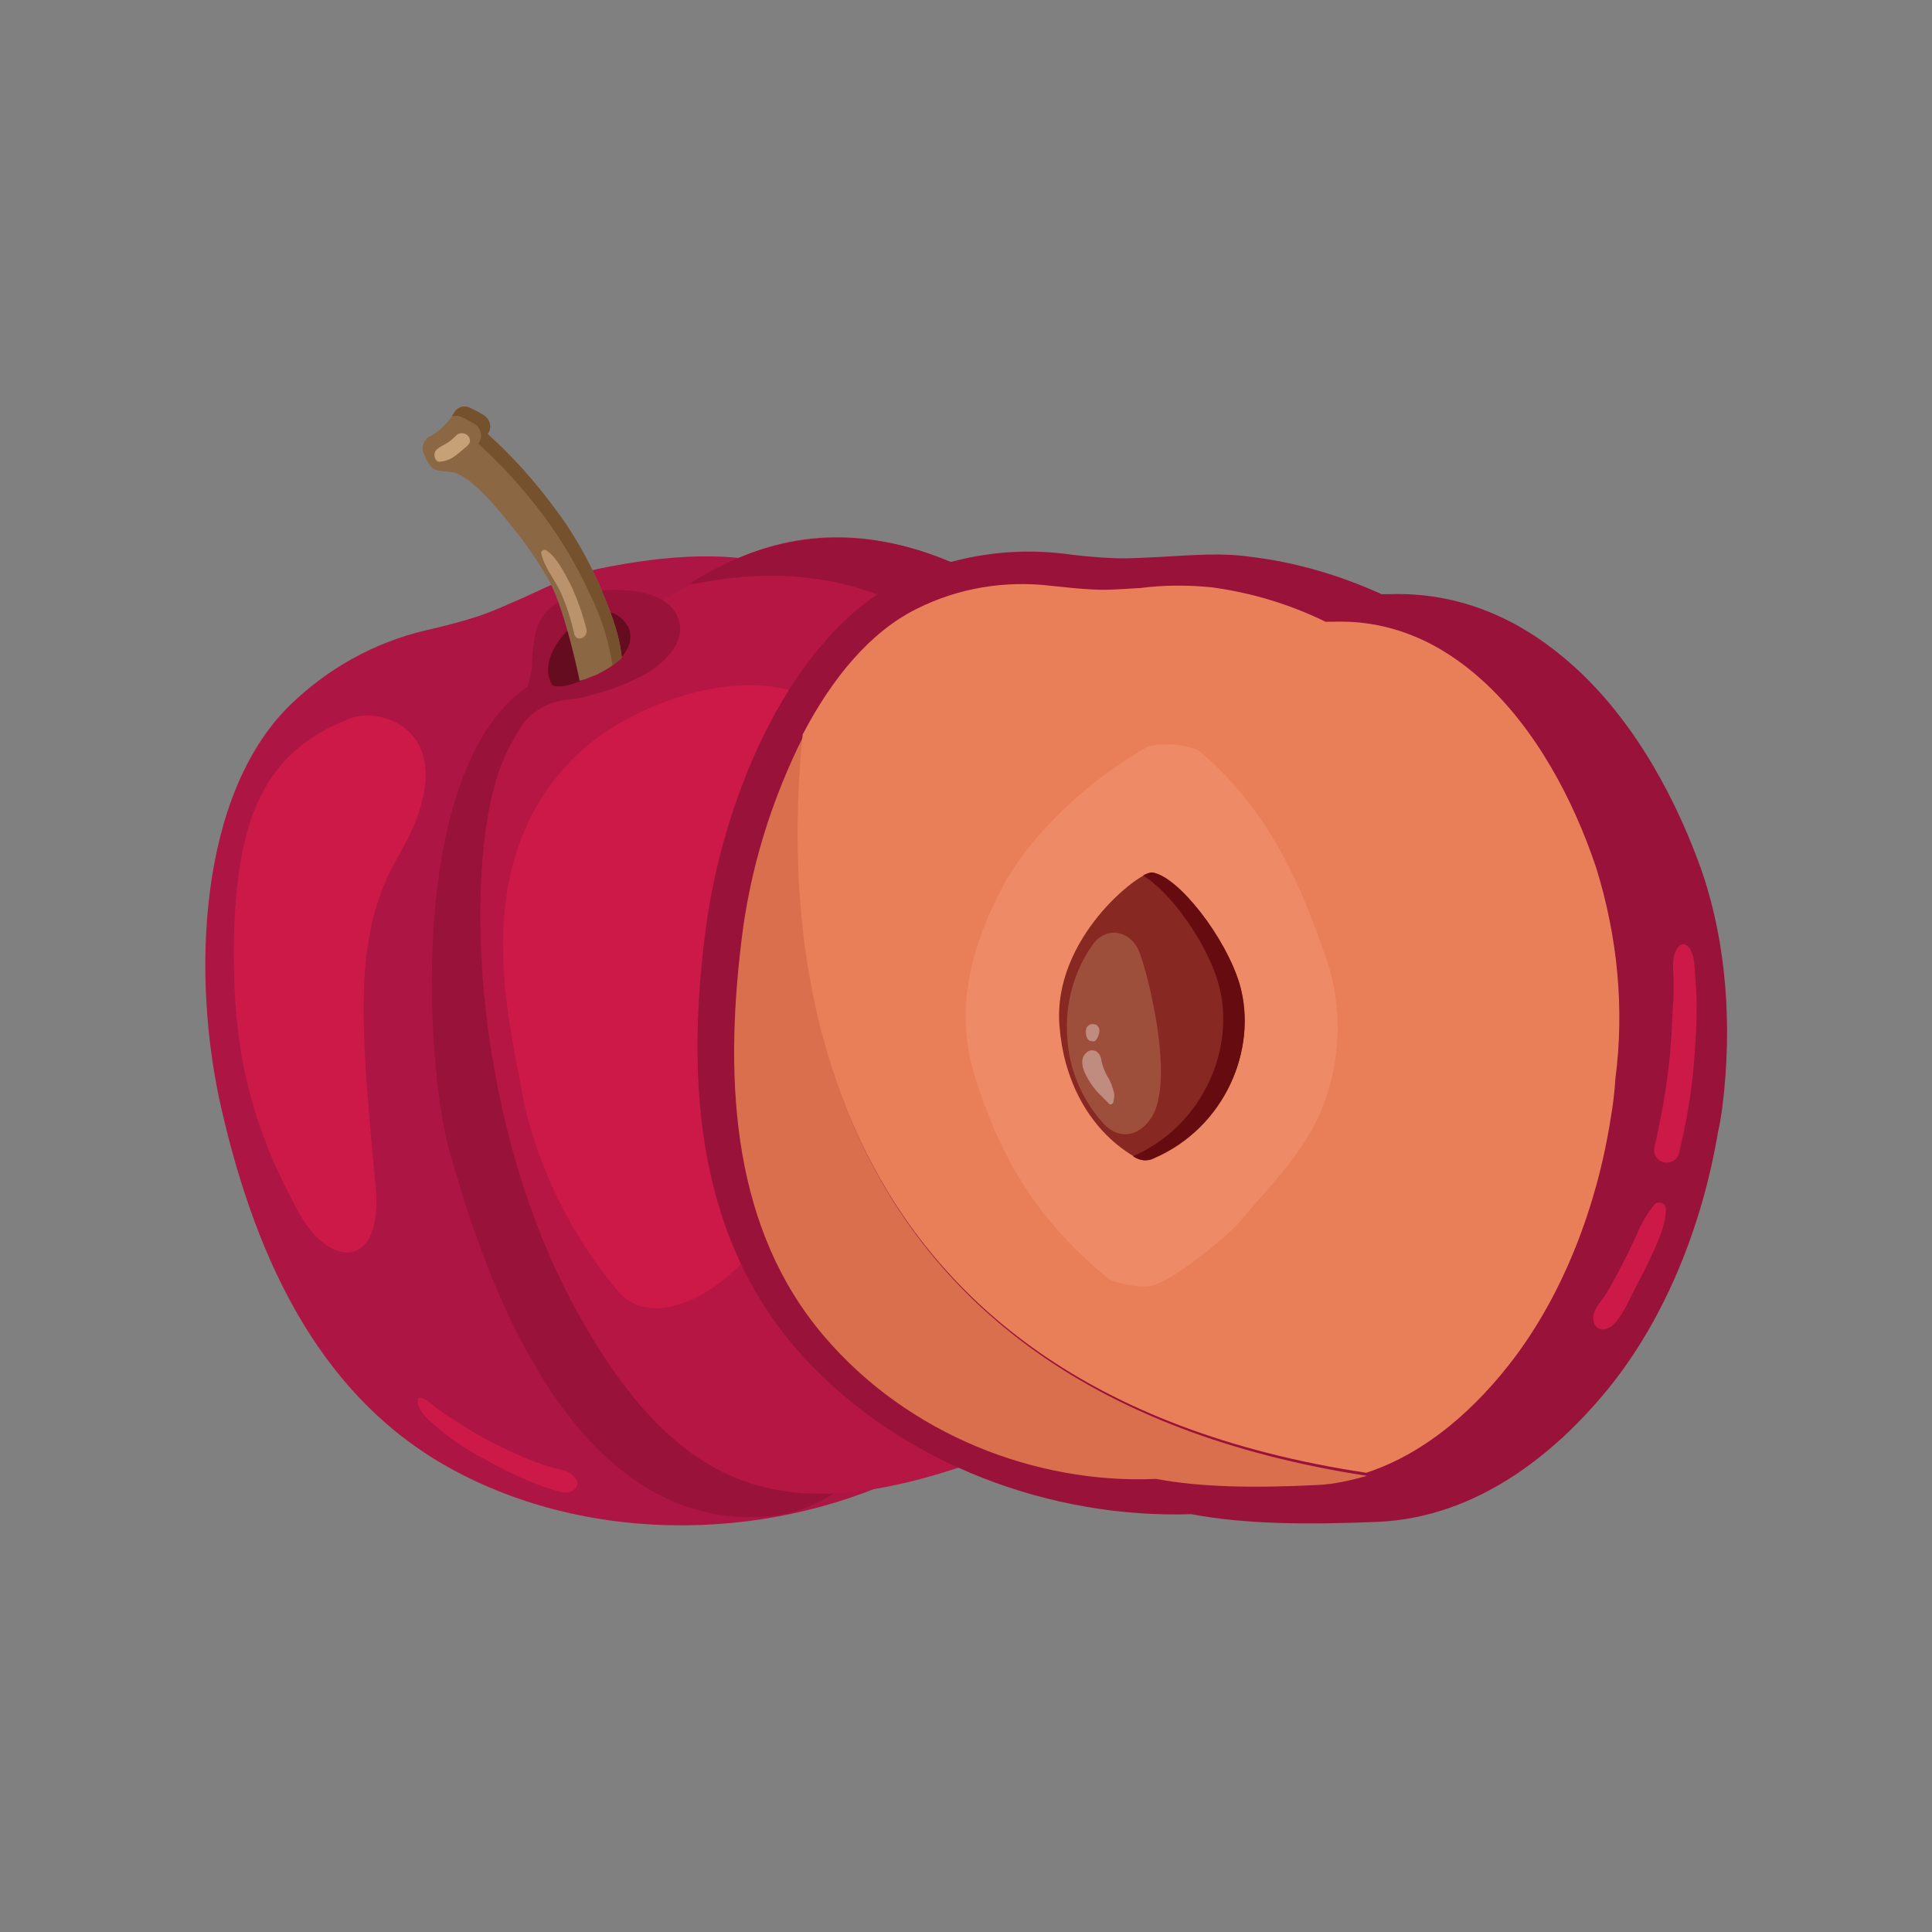 <?xml version="1.0" encoding="utf-8"?>
<!-- Generator: Adobe Illustrator 24.3.0, SVG Export Plug-In . SVG Version: 6.00 Build 0)  -->
<svg version="1.1" id="Layer_1" xmlns="http://www.w3.org/2000/svg" xmlns:xlink="http://www.w3.org/1999/xlink" x="0px" y="0px"
	 viewBox="0 0 252 252" style="enable-background:new 0 0 252 252;" xml:space="preserve">
<rect x="0" y="0" width="252" height="252" fill="#808080" stroke="none"/>
<style type="text/css">
	.st0{fill:#AD1544;}
	.st1{fill:#99123A;}
	.st2{fill:#B61643;}
	.st3{fill:#CD1948;}
	.st4{fill:#660C21;}
	.st5{fill:#8C6743;}
	.st6{fill:#75512E;}
	.st7{fill:#C6A178;}
	.st8{fill:#BA936C;}
	.st9{fill:#D96F4C;}
	.st10{fill:#E97F59;}
	.st11{opacity:0.3;fill:#F9A683;}
	.st12{fill:#872823;}
	.st13{fill:#660C11;}
	.st14{opacity:0.18;fill:#FFFFA7;enable-background:new    ;}
	.st15{opacity:0.35;fill:#FFFFFF;enable-background:new    ;}
</style>
<g id="be243755-e70b-4f6c-bb4c-9b5af584c5a2">
	<path class="st0" d="M118.5,106.6c-0.6-4-1.4-8-2.2-12c-1.4-7.3-4-16.7-12.5-20.1c-7.7-3-17.3-2-25.3-0.4
		c-3.5,0.7-6.9,2.3-10.1,3.8c-2.1,0.9-4.2,1.9-6.4,2.6s-4.2,1.2-6.4,1.7c-6.8,1.6-12.9,5-17.9,9.9c-11.8,11.7-12.8,35.3-8.8,52.6
		c4.6,20,13.2,38.4,31.3,47.6c19.1,9.8,43.5,8.4,61.4-1.7C131.9,184.8,121.8,127.6,118.5,106.6z"/>
	<path class="st1" d="M114.9,98.2c-1.7-2.7-3.4-5.4-5.2-8c-1.6-2.3-3.2-4.4-4.7-6.8s-30.2,3.5-32.8,4.4
		c-19.7,7.4-16.8,51.5-13.5,62.6c2.7,9.1,13.6,50.5,42.2,47.3c4.5-0.5,8.5-2.9,11.9-6c6.8-6.2,11.6-15.2,13.8-24.5
		c2.7-11.3,2.3-23.4,0.6-35C125.3,120.3,121.1,108.7,114.9,98.2z"/>
	<path class="st2" d="M160.6,118.2c-2.6-10.1-7.2-19.5-13.5-26.9c-12.3-14.5-33.9-29.2-55.2-16.2c-7.5,4.5-20.8,11.5-26.2,23.9
		c-5.3,12.2-4.6,46,9.3,71.6c15.7,28.8,32.3,28.9,62.7,16c11.8-5,18.6-16.2,22.2-26.7C164.2,147.3,164.3,132.1,160.6,118.2z"/>
	<path class="st1" d="M149.4,167.9c3.6-12.4,3.4-27.5-0.1-41.5c-2.6-10.1-9.3-24.3-14.6-32.1c-20.9-31-52.7-13.7-42.7-19.4
		c21.8-12.4,42.9,1.8,55.2,16.2c6.3,7.3,10.9,16.8,13.5,26.8c3.7,14,3.6,29.1-0.6,41.6c-3.2,9.4-9,19.4-18.6,24.9
		C145,179.5,147.7,173.9,149.4,167.9z"/>
	<path class="st3" d="M30.5,125.2c-0.1-19,4.3-27.3,15.2-31.5c4.5-1.7,15.4,2.2,6.3,17.9c-5.8,9.9-5.2,20.5-3,43.1
		c1,11-6,10.8-10,3.5C31.8,145.2,30.6,135.2,30.5,125.2z"/>
	<path class="st3" d="M67.1,137.2c-1.3-7.7-4.9-25.4,7.5-38.1c9.4-9.8,35-16.8,38.4,2.5c2.2,12.7-13,23.9-10,47.2
		c1.7,13.3-15.9,27.4-22.4,19.6c-5.9-7-10.1-15.4-12.2-24.3C68,141.8,67.5,139.5,67.1,137.2z"/>
	<path class="st1" d="M69.4,86.8c0-1.3,0.2-2.7,0.4-4c0.3-1.7,1.3-3.2,2.8-4.1c2.7-1.3,5.7-1.9,8.7-1.7c2.4,0.1,5.8,0.7,7,3.3
		c1.5,3.1-1.4,5.9-3.6,7.3c-1.9,1.1-3.9,2-6,2.6c-1.3,0.4-2.6,0.8-4,1c-3.3,0.1-6.3,2-7.6,5C65.5,99.4,69.4,88.9,69.4,86.8z"/>
	<path class="st4" d="M78,79.8c1.7-0.3,3.3,0.6,4,2.1c0.8,2-0.7,3.9-2,4.7c-5.8,3.6-7.8,3-8,2.7C69.9,85.7,74.7,80.5,78,79.8z"/>
	<path class="st3" d="M54.5,182.6c-0.2,1.5,2,3.1,2.9,3.9c1.7,1.4,3.5,2.6,5.4,3.6c1.9,1.1,3.9,2.1,6,3c1,0.4,2,0.8,3,1.1
		s2.2,0.9,3.2,0c0.3-0.3,0.4-0.8,0.2-1.2c-0.5-0.7-1.2-1.2-2.1-1.3c-0.4-0.1-0.7-0.2-1.1-0.3c-0.8-0.2-1.6-0.5-2.4-0.8
		c-1.9-0.7-3.7-1.6-5.5-2.5c-1.8-0.9-3.5-2-5.2-3.1c-0.8-0.5-1.5-1-2.3-1.6c-0.5-0.5-1-0.8-1.7-1.1
		C54.7,182.3,54.5,182.4,54.5,182.6C54.5,182.6,54.5,182.6,54.5,182.6L54.5,182.6z"/>
	<path class="st3" d="M148.6,102.3c-0.6,1.5,0.5,3.3,1,4.7c0.4,1,0.7,2.1,1,3.1c0.7,2,1.3,4.1,1.8,6.2c1,3.9,1.7,7.8,2.2,11.8
		c0,0.9,0.8,1.7,1.7,1.6c0.9,0,1.7-0.8,1.6-1.7c0-0.1,0-0.2,0-0.3c-0.5-4.2-1.3-8.3-2.4-12.4c-0.6-2.3-1.3-4.5-2.2-6.7
		c-0.5-1.2-1-2.5-1.6-3.7s-1.1-2.7-2.3-3C149,101.9,148.7,102,148.6,102.3L148.6,102.3z"/>
	<path class="st3" d="M157.3,135c-0.5,1.5-0.8,3-0.9,4.6c-0.1,1.4-0.2,2.9-0.4,4.3c-0.2,1.5-0.4,3-0.7,4.5c-0.3,1.3-1.1,2.7-0.2,3.9
		c0.3,0.4,0.8,0.6,1.3,0.5c1.7-0.4,1.9-3.7,2.1-5.1s0.4-2.9,0.5-4.3c0.2-2.6,0.7-5.6-0.1-8.2c-0.1-0.4-0.6-0.7-1-0.6
		C157.6,134.6,157.4,134.8,157.3,135L157.3,135z"/>
	<path class="st5" d="M71.7,75.9c2.1,4,3.9,12.8,3.9,12.9l0.7-0.2l1-0.4c0.3-0.1,0.6-0.2,0.9-0.4c0.6-0.3,1.3-0.7,1.8-1.1
		c0.4-0.3,0.8-0.6,1.1-0.9c-0.3-3.3-1.7-6.6-3-9.7c-1.6-3.5-3.5-6.9-5.9-10c-2.5-3.4-5.4-6.6-8.6-9.5l0.2-0.3c0.3-0.7,0.1-1.5-0.5-2
		c-0.6-0.4-1.3-0.8-2-1.1c-0.8-0.4-1.7-0.1-2.1,0.7c0,0,0,0,0,0c-0.8,1.3-1.9,2.4-3.3,3.1c-0.7,0.5-1,1.5-0.6,2.2
		c1,2.5,1.5,2.1,3.7,2.4s5.9,4.7,7.3,6.5C68.4,70.6,70.2,73.2,71.7,75.9z"/>
	<path class="st6" d="M62.4,57.9c3.2,2.9,6,6,8.6,9.5c2.3,3.1,4.3,6.5,5.9,10c1.5,3,2.5,6.2,3,9.4l0.1-0.1c0.4-0.3,0.8-0.6,1.1-0.9
		c-0.3-3.3-1.7-6.6-3-9.7c-1.6-3.5-3.5-6.9-5.9-10c-2.5-3.4-5.4-6.6-8.6-9.5l0.2-0.3c0.3-0.7,0.1-1.5-0.5-2c-0.6-0.4-1.3-0.8-2-1.1
		c-0.8-0.4-1.7-0.1-2.1,0.7c0,0,0,0,0,0c-0.1,0.1-0.2,0.3-0.2,0.4c0.4-0.1,0.8-0.1,1.2,0.1c0.7,0.3,1.4,0.7,2,1.1
		c0.5,0.5,0.7,1.3,0.4,2C62.5,57.7,62.5,57.8,62.4,57.9z"/>
	<path class="st7" d="M57.2,59.5c1.2-0.4,2.2-1.1,3.1-2L57.2,59.5z"/>
	<path class="st7" d="M57.3,60.2l-0.5-0.3c0.1,0.2,0.4,0.4,0.7,0.3c1.4-0.1,2.3-1.1,3.4-2s-0.3-2.2-1.3-1.5
		c-0.4,0.4-0.8,0.8-1.3,1.1s-1,0.5-1.4,0.9S56.6,60.1,57.3,60.2L57.3,60.2z"/>
	<path class="st8" d="M70.6,72.2c0.4,1.8,1.7,3.3,2.5,5c0.8,1.8,1.4,3.6,1.8,5.5c0.3,1.1,1.8,0.5,1.6-0.6c-0.5-2-1.2-4-2.1-5.9
		c-0.8-1.5-1.7-3.4-3.1-4.4C71,71.6,70.5,71.8,70.6,72.2z"/>
	<path class="st1" d="M224.9,142.2c1-10.4,0-20.8-3.4-29.9c-3.5-9.4-9.2-19.6-17.5-26.5c-6.2-5.2-13.8-8.6-22.8-8.3
		c-0.3,0-0.7,0-1,0c-5.5-2.5-11.3-4.2-17.3-4.9c-3.6-0.5-7.2-0.2-10.8,0c-2.3,0.1-4.6,0.3-6.9,0.2s-4.4-0.3-6.6-0.6
		c-6.9-0.8-13.9,0.3-20.2,3.1c-15.1,6.9-24.2,28.7-26.4,46.3c-2.6,20.3-0.9,40.5,12.9,55.5c12.8,13.9,32.2,21,50.5,20.4
		c6.8,1.3,14.9,1.4,24.4,1c12.8-0.6,23-8.8,30-17.4c7.3-9,12.2-21,14.3-33.5C224.5,145.9,224.7,144.1,224.9,142.2z"/>
	<path class="st9" d="M104.8,96c-4.2,8.4-7,17.4-8.1,26.8c-2.3,18.9-1,37.7,10.8,51.5c10.9,12.8,27.6,19.3,43.3,18.6
		c5.8,1.1,12.8,1.2,21,0.8c2.2-0.1,4.4-0.6,6.5-1.2C105.4,181.3,101.9,124.3,104.8,96z"/>
	<path class="st10" d="M208.2,113.2c-2.9-8.7-7.8-18.1-14.9-24.5c-5.3-4.8-11.8-7.9-19.5-7.6h-0.9c-4.7-2.3-9.7-3.8-14.9-4.5
		c-3.1-0.3-6.2-0.3-9.3,0.1c-2,0.1-4,0.3-6,0.2s-3.8-0.3-5.7-0.5c-6-0.7-12,0.3-17.4,3c-6.1,3-11.1,9.1-14.9,16.4
		c-2.9,28.3,0.6,85.3,73.5,96.3c8-2.6,14.6-8.7,19.4-15.1c6.3-8.4,10.7-19.6,12.5-31.2c0.3-1.7,0.5-3.4,0.6-5.1
		C211.9,131.6,211,122.2,208.2,113.2z"/>
	<path class="st11" d="M149.9,97.3c-8.2,4.5-15.8,12-19.2,18.5c-4.2,8.1-6.3,16.2-3.4,25.1c2.9,8.8,6.9,17.4,17.3,25.9
		c0.7,0.5,3.6,1.1,5.1,1c2.9-0.2,10.8-7,11.7-8.1c3.8-4.5,8.2-8.9,10.5-13.9c3.1-6.7,3.4-14.4,0.9-21.3c-2.9-8.3-6.9-18.5-16.2-26.4
		c-1.1-0.9-4.6-1.3-6.6-0.8C150,97.3,149.9,97.3,149.9,97.3z"/>
	<path class="st12" d="M161.7,128.4c-1.8-6.1-8-14.1-11.4-14.6c-1.6-0.2-13.1,8.6-12.1,20.1c0.5,6.4,3.4,13.2,9.8,17
		c0.8,0.5,1.7,0.6,2.5,0.2C159.8,147.1,164.1,136.8,161.7,128.4z"/>
	<path class="st13" d="M161.7,128.4c-1.8-6.1-8-14.1-11.4-14.6c-0.4,0-0.9,0.2-1.2,0.4c3.5,2.1,8.3,8.7,9.8,14
		c2.4,8.3-1.9,18.6-11.1,22.6l0.1,0.1c0.8,0.5,1.7,0.6,2.5,0.2C159.8,147.1,164.1,136.8,161.7,128.4z"/>
	<path class="st14" d="M148.4,123.7c-1.3-2.4-4.1-2.8-5.8-0.6c-2.5,3.5-3.7,7.8-3.4,12.1c0.2,4.1,1.8,8,4.5,11.1
		c2,2.4,4.7,2.1,6.4-0.4C153.5,141,149.4,125.6,148.4,123.7z"/>
	<path class="st15" d="M145.2,143.8c0.1-0.4,0.2-0.9,0.1-1.3c-0.2-0.7-0.4-1.4-0.8-2c-0.3-0.5-0.5-1-0.7-1.6
		c-0.2-0.6-0.1-1.1-0.6-1.6c-0.4-0.4-1.1-0.4-1.5,0c-1,0.9-0.4,2.4,0.2,3.4c0.4,0.7,0.9,1.4,1.5,2c0.4,0.4,0.8,0.8,1.2,1.2
		c0.1,0.2,0.4,0.2,0.5,0C145.1,144,145.2,143.9,145.2,143.8L145.2,143.8z"/>
	<path class="st15" d="M143,135.6c0.2-0.3,0.4-0.7,0.4-1.2c0-0.4-0.3-0.8-0.7-0.8c-0.4-0.1-0.8,0.1-1,0.5c-0.1,0.4-0.1,0.9,0.1,1.3
		c0.1,0.2,0.3,0.4,0.6,0.4C142.6,135.9,142.9,135.8,143,135.6L143,135.6z"/>
	<path class="st3" d="M219,123.4c-1.1,1.2-0.7,3.2-0.7,4.8c0,1.1,0,2.2-0.1,3.2c-0.1,2.1-0.2,4.3-0.4,6.4c-0.4,4-1.1,7.9-2,11.8
		c-0.2,0.9,0.3,1.8,1.2,2s1.8-0.3,2-1.2c1-4.1,1.7-8.2,2-12.4c0.2-2.3,0.3-4.7,0.3-7c0-1.3-0.1-2.7-0.2-4s-0.1-2.9-1.1-3.7
		C219.7,123.1,219.3,123.1,219,123.4L219,123.4z"/>
	<path class="st3" d="M215.9,157c-1,1.2-1.8,2.5-2.4,4c-0.6,1.3-1.2,2.6-1.9,3.9c-0.7,1.4-1.4,2.7-2.2,4c-0.7,1.1-1.9,2.1-1.5,3.6
		c0.1,0.5,0.5,0.8,1,0.9c1.7,0.2,3.1-2.8,3.7-4s1.3-2.6,2-3.9c1.1-2.4,2.6-5.1,2.7-7.7c0-0.5-0.3-0.9-0.7-0.9
		C216.4,156.8,216.1,156.9,215.9,157L215.9,157z"/>
</g>
</svg>
